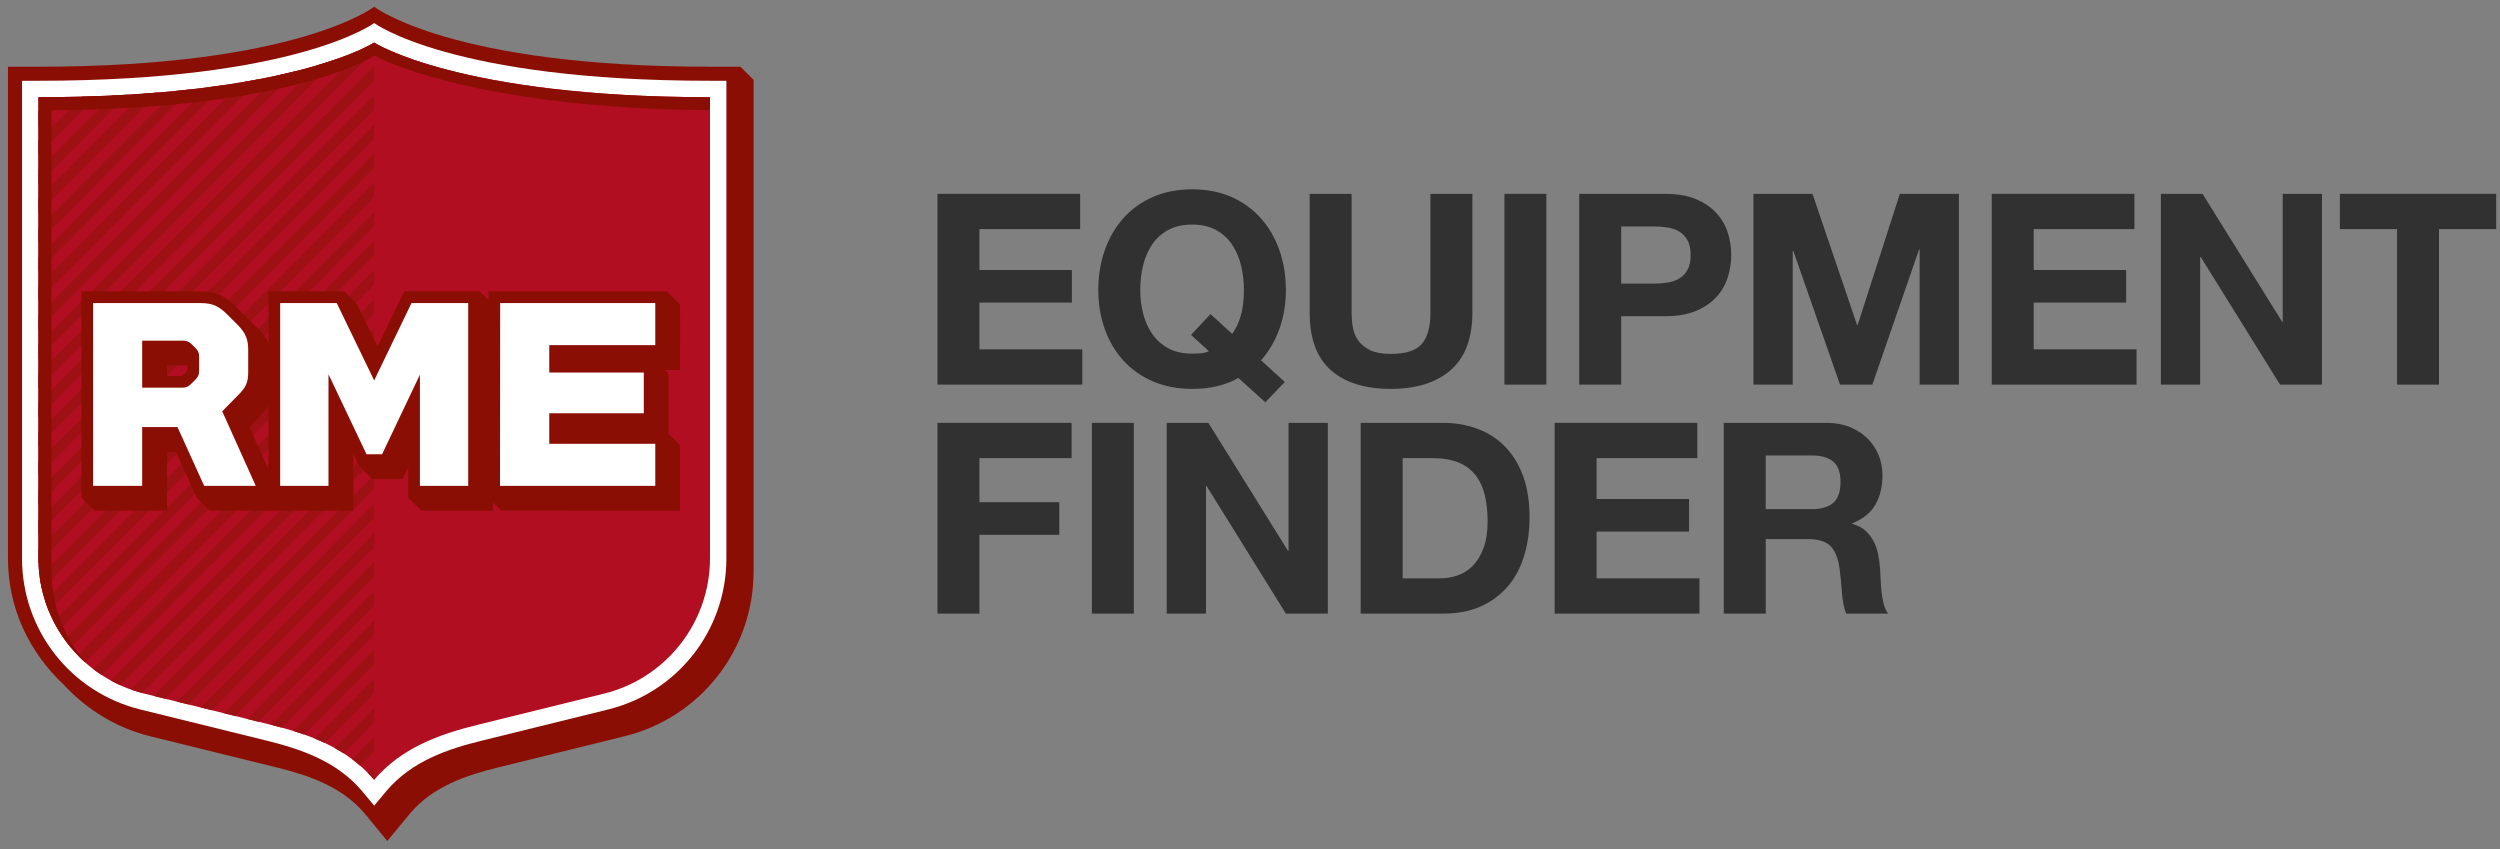<?xml version="1.0" encoding="UTF-8" standalone="no"?>
<svg width="262px" height="89px" viewBox="0 0 262 89" version="1.1" xmlns="http://www.w3.org/2000/svg" xmlns:xlink="http://www.w3.org/1999/xlink">
    <rect x="0" y="0" width="262" height="89" fill="#808080" stroke="none"/>
    <!-- Generator: Sketch 3.7.2 (28276) - http://www.bohemiancoding.com/sketch -->
    <title>rme-ef-logo</title>
    <desc>Created with Sketch.</desc>
    <defs></defs>
    <g id="Page-1" stroke="none" stroke-width="1" fill="none" fill-rule="evenodd">
        <g id="EQF-Home" transform="translate(-82, -34)">
            <g id="Header">
                <g transform="translate(0, 1)" id="rme-ef-logo">
                    <g transform="translate(82, 33)">
                        <g id="Group">
                            <path d="M77.597,6.992 L74.405,6.992 C47.251,6.992 39.214,0.706 39.214,0.706 C39.214,0.706 31.182,6.992 4.024,6.992 L0.835,6.992 L0.835,58.515 C0.835,63.728 3.032,68.339 6.73,71.807 C9.077,74.339 12.169,76.283 15.744,77.163 L28.923,80.411 C32.305,81.246 35.764,82.4 38.147,85.176 L40.591,88.133 L43.036,85.176 C45.418,82.402 48.879,81.246 52.262,80.411 L65.438,77.163 C73.41,75.202 78.976,68.095 78.976,59.89 L78.976,8.365 L77.597,6.992" id="Shape" fill="#8B0E04"></path>
                            <path d="M39.214,84.434 L40.541,82.842 C43.195,79.753 46.909,78.502 50.532,77.61 L63.71,74.361 C71.019,72.559 76.126,66.047 76.126,58.518 L76.126,8.465 L74.406,8.465 C47.298,8.465 39.215,2.416 39.215,2.416 C39.215,2.416 31.133,8.465 4.025,8.465 L2.308,8.465 L2.308,58.514 C2.308,66.045 7.413,72.556 14.722,74.359 L27.901,77.608 C31.521,78.502 35.236,79.753 37.891,82.842 L39.214,84.434" id="Shape" fill="#FFFFFF"></path>
                            <path d="M39.214,81.723 C42.053,78.413 45.891,76.979 50.124,75.942 L63.3,72.691 C69.813,71.087 74.407,65.22 74.407,58.519 L74.407,10.186 C48.055,10.186 39.217,4.462 39.217,4.462 C39.217,4.462 30.375,10.186 4.025,10.186 L4.025,58.519 C4.025,65.22 8.62,71.086 15.135,72.693 L28.31,75.94 C32.538,76.979 36.378,78.416 39.214,81.723" id="Shape" fill="#B10F21"></path>
                            <path d="M4.392,61.721 C4.299,61.304 4.223,60.88 4.166,60.449 L39.213,25.268 L39.213,26.764 L4.392,61.721 M4.024,46.799 L4.024,45.298 L39.212,9.979 L39.212,11.479" id="Shape" fill="#9D1013"></path>
                            <path d="M33.187,6.858 L33.189,6.856 C34.015,6.612 34.742,6.375 35.387,6.148 L35.385,6.149 C34.744,6.377 34.012,6.615 33.187,6.858" id="Shape" fill="#C17960"></path>
                            <path d="M4.024,37.623 L4.024,36.126 L33.185,6.856 C34.011,6.615 34.742,6.377 35.384,6.149 L4.024,37.623" id="Shape" fill="#9D1013"></path>
                            <path d="M37.973,5.111 L37.975,5.109 C38.818,4.717 39.209,4.469 39.215,4.464 C39.183,4.482 38.793,4.73 37.973,5.11" id="Shape" fill="#C17960"></path>
                            <path d="M4.024,40.683 L4.024,39.185 L37.971,5.111 C38.793,4.731 39.181,4.484 39.212,4.465 L39.212,5.367 L4.024,40.683 M4.024,49.856 L4.024,48.356 L39.212,13.036 L39.212,14.533 M4.024,52.913 L4.024,51.415 L39.212,16.093 L39.212,17.591 M4.045,59.01 C4.04,58.845 4.023,58.681 4.023,58.515 L4.023,57.533 L39.211,22.209 L39.211,23.705 L4.045,59.01 M4.024,55.973 L4.024,54.477 L39.212,19.154 L39.212,20.651" id="Shape" fill="#9D1013"></path>
                            <path id="Shape" fill="#C17960"></path>
                            <path d="M4.024,31.508 L4.024,30.011 L25.336,8.623 C25.392,8.613 25.446,8.603 25.501,8.595 C26.072,8.498 26.622,8.399 27.154,8.299 L4.024,31.508" id="Shape" fill="#9D1013"></path>
                            <path id="Shape" fill="#C17960"></path>
                            <path d="M4.024,22.336 L4.024,20.839 L15.007,9.818 C15.557,9.78 16.097,9.737 16.624,9.695 L4.024,22.336" id="Shape" fill="#9D1013"></path>
                            <path id="Shape" fill="#C17960"></path>
                            <path d="M4.024,34.565 L4.024,33.068 L29.106,7.896 C29.795,7.745 30.443,7.591 31.056,7.438 L4.024,34.565" id="Shape" fill="#9D1013"></path>
                            <path id="Shape" fill="#C17960"></path>
                            <path d="M4.024,16.223 L4.024,14.726 L8.61,10.124 C9.131,10.111 9.645,10.094 10.15,10.077 L4.024,16.223" id="Shape" fill="#9D1013"></path>
                            <path id="Shape" fill="#C17960"></path>
                            <path d="M4.024,13.166 L4.024,11.668 L5.51,10.18 C6.019,10.176 6.524,10.169 7.02,10.16 L4.024,13.166" id="Shape" fill="#9D1013"></path>
                            <path id="Shape" fill="#C17960"></path>
                            <path d="M4.024,19.279 L4.024,17.782 L11.773,10.007 C12.307,9.981 12.831,9.952 13.347,9.924 L4.024,19.279 M5.126,64.043 C4.978,63.685 4.845,63.319 4.725,62.946 L39.214,28.321 L39.214,29.818 L5.124,64.044" id="Shape" fill="#9D1013"></path>
                            <path id="Shape" fill="#C17960"></path>
                            <path d="M4.024,25.395 L4.024,23.895 L18.333,9.54 C18.899,9.483 19.458,9.428 19.998,9.365 L4.024,25.395" id="Shape" fill="#9D1013"></path>
                            <path id="Shape" fill="#C17960"></path>
                            <path d="M4.024,28.451 L4.024,26.954 L21.763,9.151 C22.358,9.075 22.936,8.994 23.495,8.913 L4.024,28.451 M4.024,43.742 L4.024,42.239 L39.212,6.926 L39.212,8.425" id="Shape" fill="#9D1013"></path>
                            <path id="Shape" fill="#C17960"></path>
                            <path d="M34.026,77.858 C33.683,77.696 33.338,77.546 32.986,77.401 L39.212,71.148 L39.212,72.644 L34.025,77.855" id="Shape" fill="#9D1013"></path>
                            <path id="Shape" fill="#C17960"></path>
                            <path d="M29.526,76.254 C29.159,76.152 28.787,76.057 28.413,75.963 C28.389,75.958 28.367,75.95 28.34,75.947 L39.213,65.025 L39.213,66.524 L29.526,76.254" id="Shape" fill="#9D1013"></path>
                            <path id="Shape" fill="#C17960"></path>
                            <path d="M31.856,76.974 C31.487,76.846 31.111,76.721 30.732,76.604 L39.212,68.086 L39.212,69.586 L31.856,76.974" id="Shape" fill="#9D1013"></path>
                            <polygon id="Shape" fill="#C17960" points="27.093 75.641 25.895 75.346"></polygon>
                            <polyline id="Shape" fill="#9D1013" points="27.093 75.641 25.895 75.346 39.212 61.966 39.212 63.467 27.093 75.641"></polyline>
                            <path d="M37.731,80.255 C37.462,80.023 37.195,79.785 36.915,79.576 L36.917,79.576 C37.197,79.785 37.474,80.007 37.745,80.243 L37.731,80.255" id="Shape" fill="#C17960"></path>
                            <path d="M37.744,80.241 C37.473,80.008 37.199,79.788 36.915,79.573 L39.211,77.267 L39.211,78.766 L37.744,80.241" id="Shape" fill="#9D1013"></path>
                            <path d="M35.984,78.948 C35.677,78.752 35.363,78.568 35.045,78.393 L35.057,78.381 C35.374,78.557 35.687,78.74 35.993,78.939 L35.984,78.948" id="Shape" fill="#C17960"></path>
                            <path d="M35.994,78.937 C35.687,78.742 35.375,78.558 35.055,78.382 L39.212,74.204 L39.212,75.704 L35.994,78.937 M6.153,66.072 C5.962,65.759 5.784,65.44 5.617,65.113 L39.212,31.378 L39.212,32.878 L6.153,66.072 M24.647,75.035 L23.447,74.742 L39.211,58.905 L39.211,60.406" id="Shape" fill="#9D1013"></path>
                            <path d="M39.212,81.721 C38.995,81.468 38.759,81.243 38.53,81.012 L38.545,80.995 C38.773,81.226 38.996,81.466 39.212,81.721" id="Shape" fill="#C17960"></path>
                            <path d="M39.212,81.721 C38.995,81.468 38.773,81.226 38.545,80.994 L39.212,80.323 L39.212,81.721 M8.921,69.41 C8.658,69.173 8.404,68.929 8.159,68.676 L39.213,37.496 L39.213,38.992 L8.921,69.41 M10.645,70.74 C10.345,70.544 10.055,70.335 9.771,70.116 L39.21,40.555 L39.21,42.052 L10.645,70.74 M12.618,71.819 C12.278,71.662 11.944,71.498 11.618,71.321 L39.212,43.613 L39.212,45.111 L12.618,71.819 M7.424,67.856 C7.195,67.581 6.978,67.299 6.771,67.01 L39.214,34.439 L39.214,35.935 L7.425,67.856" id="Shape" fill="#9D1013"></path>
                            <polyline id="Shape" fill="#C17960" points="17.307 73.229 16.109 72.935 16.109 72.931"></polyline>
                            <path d="M17.309,73.229 L16.109,72.935 L39.213,49.733 L39.213,51.23 M14.87,72.617 C14.483,72.512 14.102,72.396 13.73,72.261 L39.212,46.672 L39.212,48.169 L14.87,72.617" id="Shape" fill="#9D1013"></path>
                            <polygon id="Shape" fill="#C17960" points="19.754 73.832 18.556 73.536"></polygon>
                            <path d="M19.754,73.832 L18.556,73.536 L39.212,52.79 L39.212,54.288 L19.754,73.832 M22.199,74.433 L21.002,74.138 L39.214,55.846 L39.214,57.346" id="Shape" fill="#9D1013"></path>
                            <path d="M5.398,59.89 L5.398,11.56 C31.056,11.384 39.216,5.838 39.216,5.838 C39.216,5.838 49.079,11.354 74.404,11.548 L74.404,10.187 C48.053,10.187 39.213,4.465 39.213,4.465 C39.213,4.465 30.374,10.184 4.023,10.184 L4.023,58.516 C4.023,62.837 5.937,66.801 9.036,69.508 C6.761,66.911 5.398,63.525 5.398,59.89 M39.2,81.707 L39.213,81.723 L39.216,81.721" id="Shape" fill="#8B0E04"></path>
                            <path d="M71.276,31.909 L69.901,30.536 L51.192,30.536 L51.19,31.422 L50.3,30.535 L42.355,30.535 L39.568,36.313 L37.436,31.908 L36.061,30.534 L28.137,30.534 L28.137,35.874 C27.901,35.411 27.575,34.975 27.134,34.533 L24.691,32.098 C23.535,30.943 22.57,30.536 21.004,30.536 L8.529,30.536 L8.529,52.147 L9.902,53.519 L17.504,53.519 L17.504,47.361 L18.436,47.361 L20.609,52.148 L21.984,53.521 L37.03,53.521 L37.03,47.563 L37.3,48.134 L37.636,48.835 L39.009,50.208 L42.193,50.208 L42.78,48.97 L42.78,52.148 L44.155,53.521 L51.674,53.521 L51.674,52.664 L52.52,53.51 L71.274,53.522 L71.274,46.659 L70.069,45.444 L70.069,39.19 L69.667,38.771 L71.274,38.771 L71.276,31.909 L71.276,31.909 L71.276,31.909 Z M19.64,38.824 L19.64,38.89 L19.614,38.913 L19.179,39.346 L19.124,39.404 L17.503,39.404 L17.503,38.303 L19.641,38.303 L19.64,38.824 L19.64,38.824 L19.64,38.824 Z M28.137,49.213 L26.127,44.742 L27.142,43.712 C27.57,43.279 27.896,42.892 28.137,42.461 L28.137,49.213 L28.137,49.213 Z" id="Shape" fill="#8B0E04"></path>
                            <path d="M23.287,43.104 L24.892,41.477 C25.767,40.6 26.012,40.135 26.012,38.956 L26.012,36.662 C26.012,35.619 25.767,34.907 24.892,34.032 L23.823,32.965 C22.946,32.09 22.289,31.762 21.004,31.762 L9.756,31.762 L9.756,50.921 L14.901,50.921 L14.901,44.76 L18.6,44.76 L21.398,50.921 L26.804,50.921 L23.287,43.104 L23.287,43.104 Z M14.901,35.701 L19.143,35.701 C19.582,35.701 19.83,35.81 20.126,36.111 L20.485,36.471 C20.786,36.77 20.867,36.989 20.867,37.427 L20.867,38.823 C20.867,39.261 20.785,39.478 20.485,39.779 L20.043,40.217 C19.744,40.519 19.526,40.63 19.089,40.63 L14.901,40.63 L14.901,35.701 L14.901,35.701 Z M44.007,39.268 L44.007,50.921 L49.069,50.921 L49.069,31.761 L43.123,31.761 L39.213,39.869 L35.29,31.761 L29.363,31.761 L29.363,50.918 L34.426,50.918 L34.426,39.221 L38.409,47.606 L40.041,47.606 L44.007,39.268 Z M57.564,46.513 L57.564,43.31 L67.468,43.31 L67.468,39.044 L57.564,39.044 L57.564,36.167 L68.673,36.167 L68.673,31.764 L52.419,31.764 C52.419,31.764 52.409,50.674 52.399,50.918 L68.673,50.918 L68.673,46.513 L57.564,46.513 L57.564,46.513 Z" id="Shape" fill="#FFFFFF"></path>
                        </g>
                        <g id="Group" transform="translate(98, 19)" fill="#313131">
                            <polygon id="Shape" points="15.2 1.316 15.2 5.012 4.644 5.012 4.644 9.296 14.332 9.296 14.332 12.713 4.644 12.713 4.644 17.612 15.424 17.612 15.424 21.308 0.248 21.308 0.248 1.316"></polygon>
                            <path d="M31.776,20.608 C30.45,21.374 28.836,21.756 26.931,21.756 C25.401,21.756 24.024,21.489 22.801,20.958 C21.578,20.426 20.547,19.693 19.707,18.76 C18.867,17.827 18.223,16.73 17.775,15.47 C17.327,14.21 17.103,12.852 17.103,11.396 C17.103,9.903 17.327,8.517 17.775,7.238 C18.222,5.96 18.867,4.844 19.707,3.892 C20.547,2.94 21.578,2.194 22.801,1.652 C24.024,1.11 25.401,0.84 26.931,0.84 C28.481,0.84 29.862,1.111 31.076,1.652 C32.289,2.194 33.316,2.94 34.156,3.892 C34.996,4.844 35.639,5.96 36.088,7.238 C36.536,8.517 36.76,9.903 36.76,11.396 C36.76,12.852 36.536,14.206 36.088,15.457 C35.64,16.707 34.996,17.809 34.156,18.761 L36.648,21.029 L34.604,23.157 L31.776,20.608 L31.776,20.608 Z M31.131,15.988 C31.504,15.484 31.803,14.859 32.027,14.112 C32.251,13.366 32.363,12.461 32.363,11.396 C32.363,10.519 32.264,9.67 32.069,8.848 C31.873,8.027 31.56,7.294 31.131,6.65 C30.701,6.006 30.142,5.493 29.451,5.11 C28.76,4.728 27.92,4.536 26.93,4.536 C25.94,4.536 25.101,4.727 24.41,5.109 C23.72,5.491 23.159,6.003 22.73,6.645 C22.3,7.288 21.988,8.019 21.792,8.839 C21.596,9.658 21.498,10.506 21.498,11.382 C21.498,12.22 21.596,13.035 21.792,13.826 C21.988,14.618 22.301,15.33 22.73,15.964 C23.159,16.598 23.719,17.106 24.41,17.487 C25.101,17.868 25.94,18.059 26.93,18.059 C27.397,18.059 27.751,18.042 27.994,18.009 C28.236,17.975 28.47,17.907 28.694,17.807 L26.82,16.1 L28.864,13.916 L31.131,15.988 L31.131,15.988 Z" id="Shape"></path>
                            <path d="M54.036,19.782 C52.524,21.098 50.433,21.757 47.765,21.757 C45.058,21.757 42.962,21.104 41.479,19.797 C39.995,18.49 39.252,16.475 39.252,13.749 L39.252,1.316 L43.648,1.316 L43.648,13.749 C43.648,14.29 43.694,14.822 43.788,15.345 C43.882,15.868 44.077,16.329 44.376,16.731 C44.675,17.133 45.09,17.46 45.622,17.711 C46.154,17.962 46.868,18.089 47.765,18.089 C49.332,18.089 50.415,17.738 51.013,17.039 C51.61,16.339 51.909,15.242 51.909,13.749 L51.909,1.316 L56.305,1.316 L56.305,13.749 C56.304,16.455 55.547,18.466 54.036,19.782 L54.036,19.782 Z" id="Shape"></path>
                            <polygon id="Shape" points="64.06 1.316 64.06 21.308 59.664 21.308 59.664 1.316"></polygon>
                            <path d="M76.52,1.316 C77.77,1.316 78.834,1.498 79.711,1.862 C80.589,2.226 81.303,2.707 81.854,3.304 C82.404,3.902 82.806,4.583 83.058,5.348 C83.31,6.114 83.436,6.907 83.436,7.728 C83.436,8.531 83.31,9.32 83.058,10.094 C82.806,10.868 82.404,11.555 81.854,12.152 C81.303,12.75 80.589,13.23 79.711,13.594 C78.834,13.958 77.77,14.14 76.52,14.14 L71.9,14.14 L71.9,21.308 L67.504,21.308 L67.504,1.316 L76.52,1.316 L76.52,1.316 Z M75.316,10.724 C75.82,10.724 76.305,10.687 76.772,10.612 C77.238,10.538 77.649,10.393 78.003,10.178 C78.357,9.963 78.643,9.66 78.857,9.268 C79.071,8.876 79.179,8.363 79.179,7.728 C79.179,7.094 79.071,6.58 78.857,6.188 C78.642,5.796 78.357,5.493 78.003,5.278 C77.649,5.063 77.237,4.919 76.772,4.844 C76.305,4.769 75.82,4.732 75.316,4.732 L71.9,4.732 L71.9,10.724 L75.316,10.724 L75.316,10.724 Z" id="Shape"></path>
                            <polygon id="Shape" points="91.948 1.316 96.624 15.064 96.68 15.064 101.105 1.316 107.293 1.316 107.293 21.308 103.177 21.308 103.177 7.14 103.121 7.14 98.221 21.308 94.833 21.308 89.933 7.28 89.877 7.28 89.877 21.308 85.761 21.308 85.761 1.316"></polygon>
                            <polygon id="Shape" points="125.687 1.316 125.687 5.012 115.131 5.012 115.131 9.296 124.819 9.296 124.819 12.713 115.131 12.713 115.131 17.612 125.911 17.612 125.911 21.308 110.734 21.308 110.734 1.316"></polygon>
                            <polygon id="Shape" points="132.827 1.316 141.171 14.728 141.228 14.728 141.228 1.316 145.344 1.316 145.344 21.308 140.948 21.308 132.632 7.924 132.576 7.924 132.576 21.308 128.46 21.308 128.46 1.316"></polygon>
                            <polygon id="Shape" points="147.219 5.012 147.219 1.316 163.599 1.316 163.599 5.012 157.607 5.012 157.607 21.308 153.211 21.308 153.211 5.012"></polygon>
                            <polygon id="Shape" points="14.304 25.315 14.304 29.012 4.644 29.012 4.644 33.631 13.016 33.631 13.016 37.047 4.644 37.047 4.644 45.307 0.248 45.307 0.248 25.315"></polygon>
                            <polygon id="Shape" points="20.828 25.315 20.828 45.307 16.432 45.307 16.432 25.315"></polygon>
                            <polygon id="Shape" points="28.639 25.315 36.983 38.727 37.04 38.727 37.04 25.315 41.156 25.315 41.156 45.307 36.76 45.307 28.444 31.924 28.388 31.924 28.388 45.307 24.272 45.307 24.272 25.315"></polygon>
                            <path d="M53.223,25.315 C54.511,25.315 55.71,25.522 56.822,25.932 C57.932,26.342 58.893,26.957 59.706,27.78 C60.518,28.602 61.152,29.628 61.61,30.86 C62.067,32.092 62.296,33.538 62.296,35.2 C62.296,36.655 62.109,38.001 61.736,39.231 C61.362,40.463 60.798,41.528 60.042,42.424 C59.286,43.319 58.343,44.024 57.214,44.537 C56.084,45.051 54.754,45.307 53.224,45.307 L44.6,45.307 L44.6,25.315 L53.223,25.315 L53.223,25.315 Z M52.916,41.612 C53.551,41.612 54.166,41.508 54.764,41.303 C55.362,41.098 55.894,40.758 56.361,40.282 C56.827,39.805 57.201,39.186 57.48,38.421 C57.76,37.655 57.901,36.722 57.901,35.62 C57.901,34.612 57.802,33.702 57.607,32.89 C57.411,32.078 57.088,31.384 56.64,30.804 C56.193,30.226 55.6,29.783 54.863,29.474 C54.125,29.167 53.215,29.013 52.133,29.013 L48.997,29.013 L48.997,41.613 L52.916,41.613 L52.916,41.612 Z" id="Shape"></path>
                            <polygon id="Shape" points="79.879 25.315 79.879 29.012 69.323 29.012 69.323 33.295 79.011 33.295 79.011 36.711 69.323 36.711 69.323 41.611 80.103 41.611 80.103 45.306 64.926 45.306 64.926 25.315"></polygon>
                            <path d="M93.431,25.315 C94.327,25.315 95.134,25.46 95.853,25.751 C96.572,26.04 97.188,26.437 97.702,26.94 C98.215,27.444 98.606,28.028 98.878,28.69 C99.149,29.352 99.284,30.067 99.284,30.833 C99.284,32.009 99.036,33.026 98.542,33.884 C98.047,34.743 97.239,35.396 96.12,35.845 L96.12,35.9 C96.661,36.05 97.109,36.279 97.464,36.588 C97.818,36.895 98.108,37.26 98.332,37.68 C98.556,38.1 98.719,38.561 98.821,39.065 C98.923,39.569 98.994,40.073 99.031,40.577 C99.05,40.895 99.069,41.268 99.088,41.698 C99.107,42.128 99.139,42.565 99.186,43.014 C99.233,43.461 99.307,43.887 99.411,44.287 C99.513,44.689 99.667,45.029 99.873,45.308 L95.477,45.308 C95.235,44.673 95.085,43.917 95.029,43.04 C94.973,42.163 94.889,41.323 94.777,40.52 C94.628,39.475 94.31,38.709 93.825,38.223 C93.34,37.739 92.547,37.496 91.445,37.496 L87.049,37.496 L87.049,45.307 L82.653,45.307 L82.653,25.315 L93.431,25.315 L93.431,25.315 Z M91.863,34.36 C92.872,34.36 93.628,34.135 94.132,33.688 C94.636,33.239 94.888,32.512 94.888,31.504 C94.888,30.533 94.636,29.828 94.132,29.389 C93.628,28.951 92.872,28.731 91.863,28.731 L87.048,28.731 L87.048,34.36 L91.863,34.36 L91.863,34.36 Z" id="Shape"></path>
                        </g>
                    </g>
                </g>
            </g>
        </g>
    </g>
</svg>